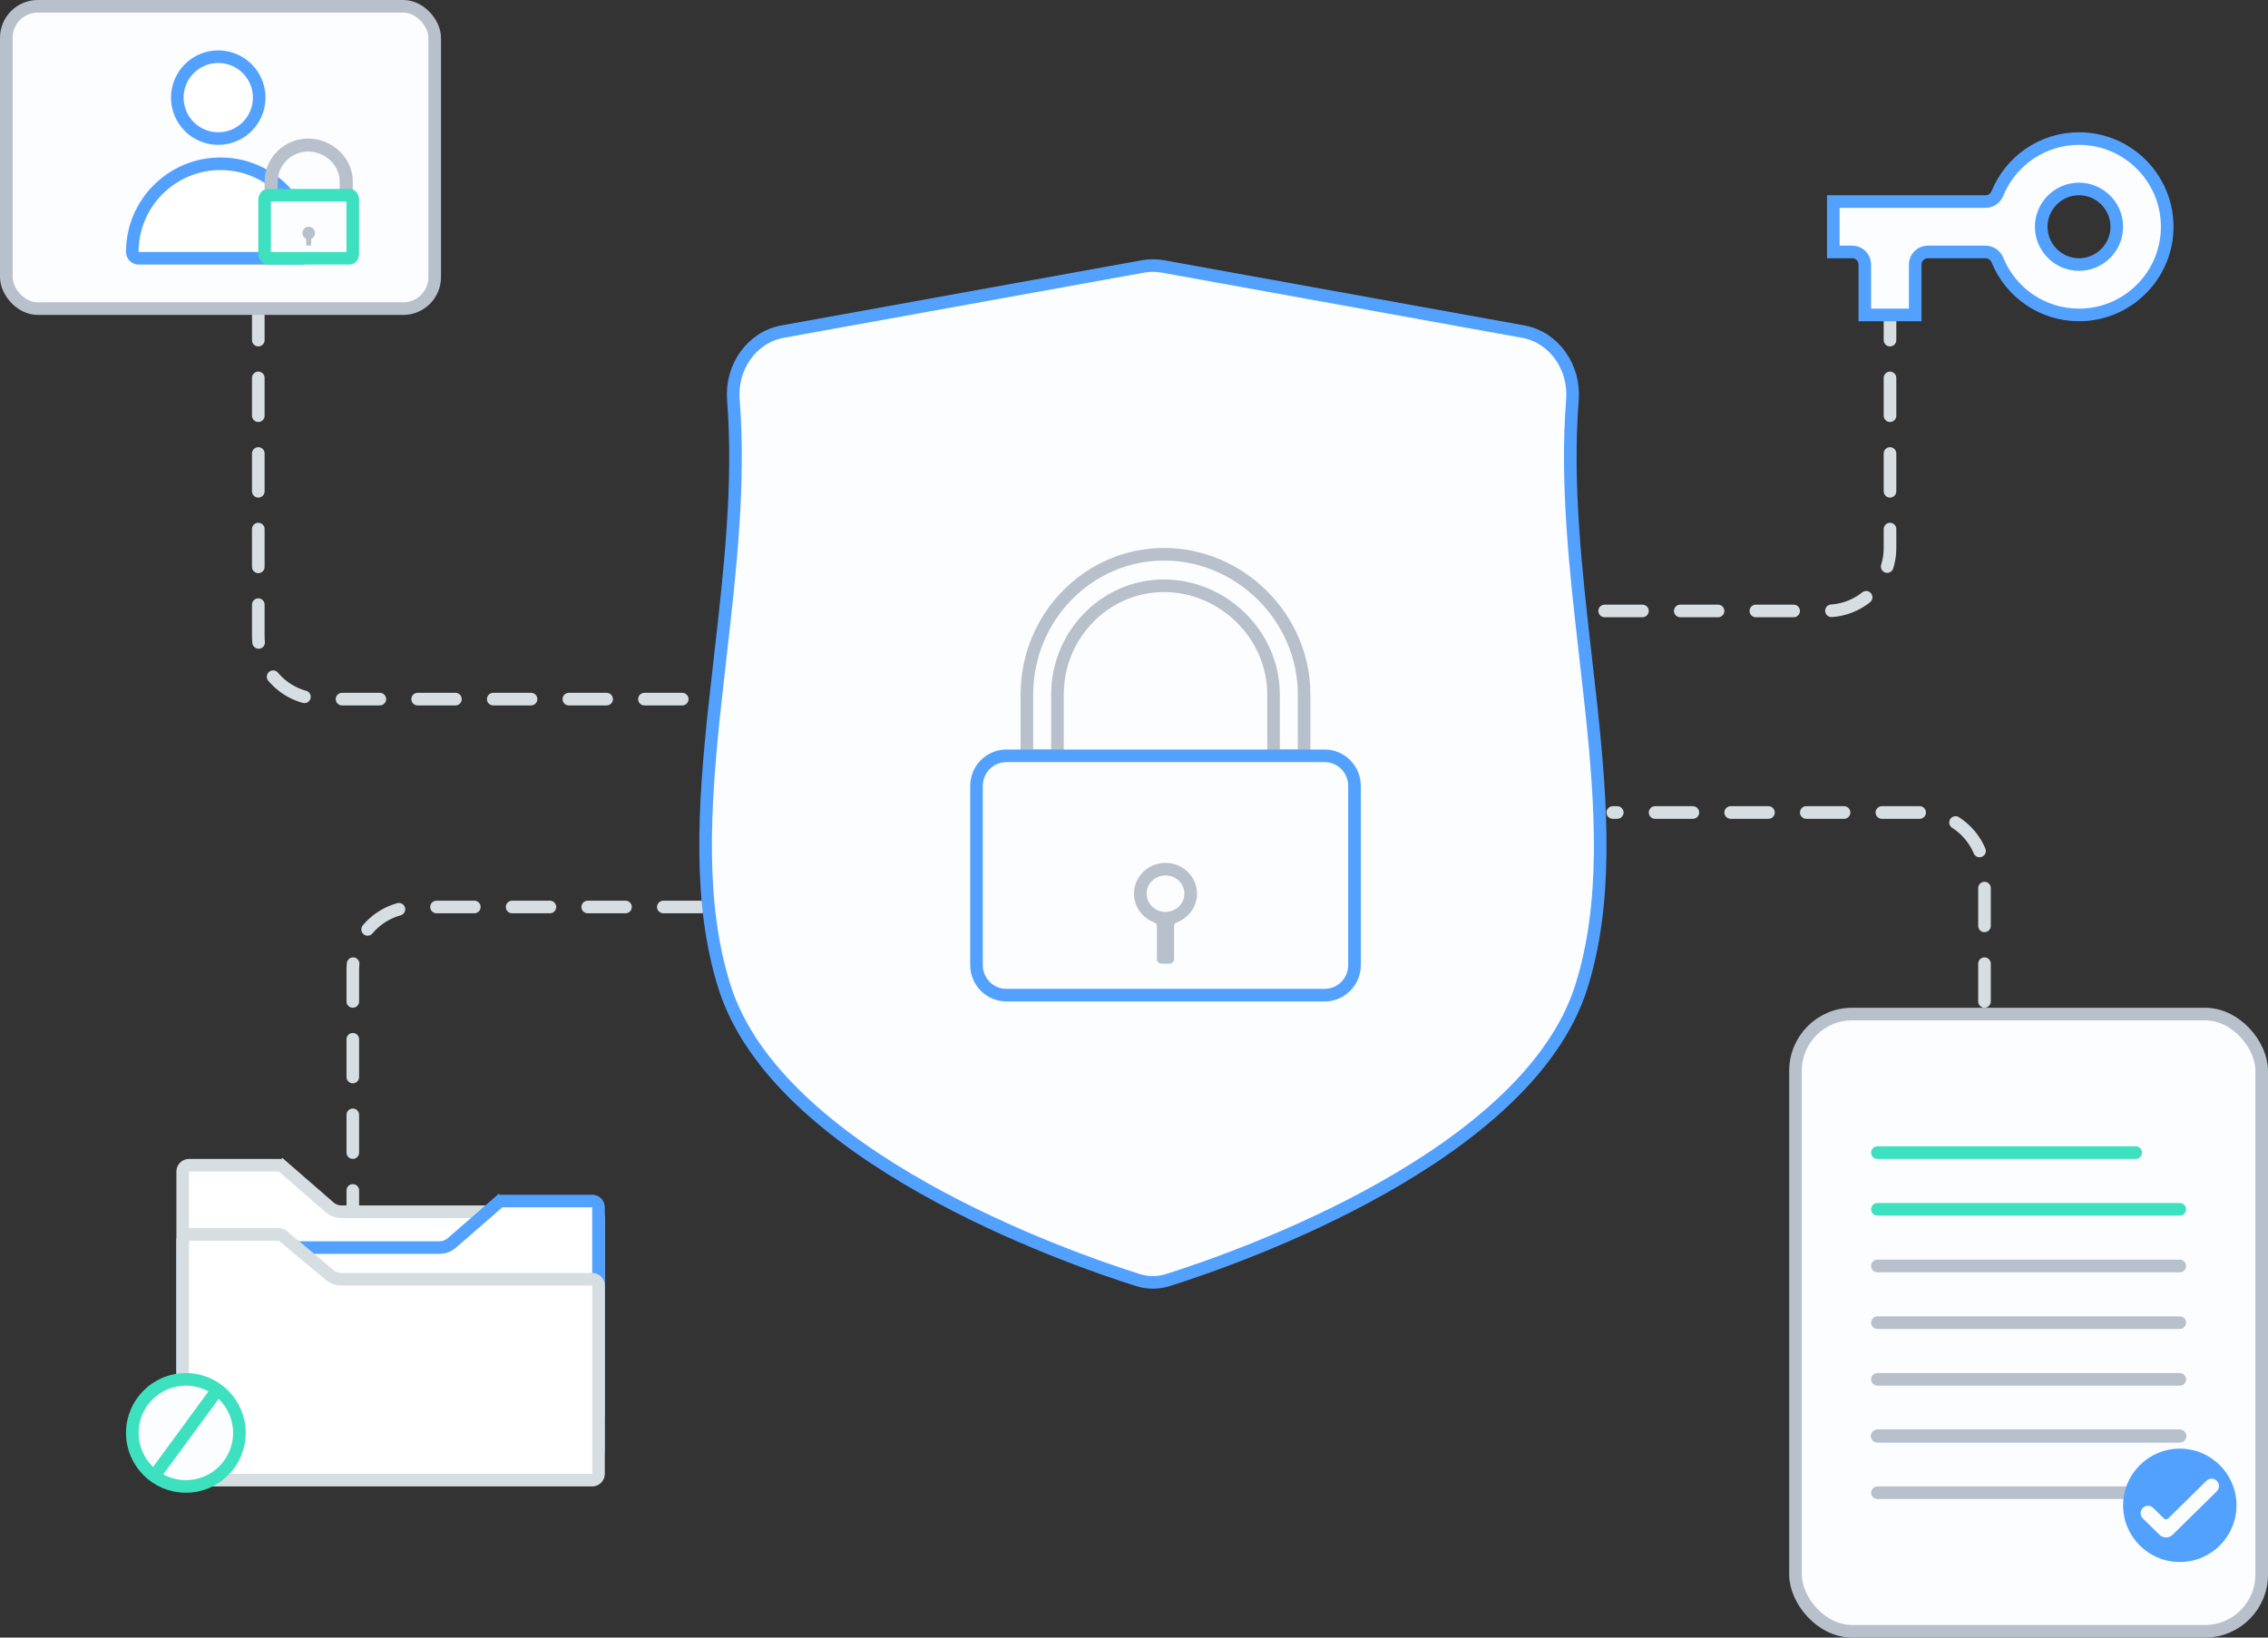 <svg width="360" height="260" viewBox="0 0 360 260" fill="none" xmlns="http://www.w3.org/2000/svg">
<rect x="0" y="0" width="360" height="260" fill="#333333" stroke="none"/>
<path d="M41 36V101C41 106.523 45.477 111 51 111H115.5" stroke="#D7DEE2" stroke-width="2" stroke-linecap="round" stroke-dasharray="6 6"/>
<path d="M300 36V87C300 92.523 295.523 97 290 97H251" stroke="#D7DEE2" stroke-width="2" stroke-linecap="round" stroke-dasharray="6 6"/>
<path d="M56 195V154C56 148.477 60.477 144 66 144H115" stroke="#D7DEE2" stroke-width="2" stroke-linecap="round" stroke-dasharray="6 6"/>
<path d="M315 159V139C315 133.477 310.523 129 305 129H256" stroke="#D7DEE2" stroke-width="2" stroke-linecap="round" stroke-dasharray="6 6"/>
<path d="M116.407 63.458C116.004 58.331 119.304 53.537 124.229 52.647L181.398 42.306C182.457 42.114 183.543 42.114 184.602 42.306L241.771 52.647C246.696 53.537 249.996 58.331 249.593 63.458C248.54 76.856 250.135 90.817 251.687 104.409C251.982 106.992 252.275 109.562 252.549 112.112C254.269 128.153 255.2 143.411 250.995 156.694C246.781 170.009 233.427 180.726 219.43 188.62C205.487 196.484 191.162 201.405 185.375 203.235C183.819 203.726 182.181 203.726 180.625 203.235C174.838 201.405 160.513 196.484 146.57 188.62C132.573 180.726 119.219 170.009 115.005 156.694C110.8 143.411 111.731 128.153 113.451 112.112C113.725 109.562 114.018 106.992 114.313 104.409C115.865 90.817 117.46 76.856 116.407 63.458Z" fill="#FCFDFF" stroke="#53A1FF" stroke-width="2"/>
<path d="M207 120H202.149V110.26C202.149 100.731 194.079 93 184.765 93C175.413 93 167.851 100.769 167.851 110.26V120H163V110.26C163 97.972 172.781 88 184.765 88C196.776 88 207 97.998 207 110.26V120Z" fill="#FCFDFF" stroke="#B8C0CC" stroke-width="2"/>
<path d="M210.255 158H159.745C157.129 158 155 155.867 155 153.222V124.778C155 122.133 157.129 120 159.745 120H210.255C212.871 120 215 122.133 215 124.778V153.232C215 155.866 212.872 158 210.255 158Z" fill="#FCFDFF" stroke="#53A1FF" stroke-width="2"/>
<path fill-rule="evenodd" clip-rule="evenodd" d="M188 141.889C188 143.439 186.696 144.778 185 144.778C183.304 144.778 182 143.439 182 141.889C182 140.339 183.304 139 185 139C186.705 139 188 140.33 188 141.889ZM186.364 147C186.364 146.76 186.525 146.551 186.751 146.469C188.647 145.774 190 143.983 190 141.889C190 139.183 187.767 137 185 137C182.242 137 180 139.193 180 141.889C180 143.983 181.353 145.774 183.249 146.469C183.475 146.551 183.636 146.76 183.636 147V151V152.273C183.636 152.674 183.962 153 184.364 153H185.636C186.038 153 186.364 152.674 186.364 152.273V151V147Z" fill="#B8C0CC"/>
<rect x="1" y="1" width="68" height="48" rx="5" fill="#FCFDFF" stroke="#B8C0CC" stroke-width="2"/>
<path d="M49 40C49 40.552 48.552 41 48 41H22C21.448 41 21 40.552 21 40C21 32.268 27.268 26 35 26C42.732 26 49 32.268 49 40Z" fill="white" stroke="#53A1FF" stroke-width="2" stroke-linecap="round"/>
<circle cx="34.643" cy="15.5" r="6.5" fill="white" stroke="#53A1FF" stroke-width="2"/>
<path d="M55 31H54.915V28.841C54.915 25.605 52.103 23.059 48.928 23.059C45.716 23.059 43.085 25.642 43.085 28.841V31H43V28.841C43 25.634 45.647 23 48.928 23C52.236 23 55 25.661 55 28.841V31Z" fill="#FCFDFF" stroke="#B8C0CC" stroke-width="2"/>
<path d="M55.517 41H42.483C42.404 41 42.299 40.965 42.194 40.842C42.087 40.717 42 40.517 42 40.267V31.733C42 31.483 42.087 31.283 42.194 31.158C42.299 31.035 42.404 31 42.483 31H55.517C55.596 31 55.701 31.035 55.806 31.158C55.913 31.283 56 31.483 56 31.733V40.27C56 40.518 55.913 40.717 55.806 40.842C55.701 40.965 55.596 41 55.517 41Z" fill="#FCFDFF" stroke="#3DE0BF" stroke-width="2"/>
<path fill-rule="evenodd" clip-rule="evenodd" d="M49.396 37.984C49.396 37.944 49.42 37.908 49.455 37.89C49.778 37.724 50 37.388 50 37C50 36.447 49.553 36 49 36C48.449 36 48 36.449 48 37C48 37.388 48.221 37.724 48.545 37.89C48.58 37.908 48.604 37.944 48.604 37.984V38.9C48.604 38.955 48.649 39 48.704 39H49.296C49.351 39 49.396 38.955 49.396 38.9V37.984Z" fill="#B8C0CC"/>
<rect x="285" y="161" width="74" height="98" rx="9" fill="#FCFDFF" stroke="#B8C0CC" stroke-width="2"/>
<path d="M298 219H346" stroke="#B8C0CC" stroke-width="2" stroke-linecap="round"/>
<path d="M298 228H346" stroke="#53A1FF" stroke-width="2" stroke-linecap="round"/>
<path d="M298 228H346" stroke="#B8C0CC" stroke-width="2" stroke-linecap="round"/>
<path d="M298 237H346" stroke="#B8C0CC" stroke-width="2" stroke-linecap="round"/>
<path d="M298 210H346" stroke="#B8C0CC" stroke-width="2" stroke-linecap="round"/>
<path d="M298 201H346" stroke="#B8C0CC" stroke-width="2" stroke-linecap="round"/>
<path d="M298 192H346" stroke="#3DE0BF" stroke-width="2" stroke-linecap="round"/>
<path d="M298 183H339" stroke="#3DE0BF" stroke-width="2" stroke-linecap="round"/>
<circle cx="346" cy="239" r="9" fill="#53A1FF"/>
<path d="M344.52 241.428C344.131 241.812 343.506 241.812 343.116 241.428L341.425 239.762C341.164 239.505 340.745 239.505 340.484 239.762C340.218 240.024 340.218 240.454 340.484 240.716L343.116 243.309C343.506 243.692 344.131 243.692 344.52 243.309L351.516 236.418C351.782 236.155 351.782 235.725 351.516 235.463C351.255 235.206 350.836 235.206 350.575 235.463L344.52 241.428Z" fill="#FCFDFF" stroke="#FCFDFF"/>
<path d="M29 186C29 185.448 29.448 185 30 185H44.252C44.493 185 44.726 185.087 44.908 185.245L45.564 184.491L44.908 185.245L52.279 191.654C52.825 192.128 53.525 192.39 54.248 192.39H62H94C94.552 192.39 95 192.837 95 193.39V224.632C95 225.184 94.552 225.632 94 225.632H30C29.448 225.632 29 225.184 29 224.632V186Z" fill="white" stroke="#D7DEE2" stroke-width="2"/>
<path d="M95 191.684C95 191.132 94.552 190.684 94 190.684H79.748C79.507 190.684 79.274 190.771 79.092 190.929L78.436 190.175L79.092 190.929L71.721 197.338C71.175 197.812 70.475 198.074 69.752 198.074H62H30C29.448 198.074 29 198.521 29 199.074V230.316C29 230.868 29.448 231.316 30 231.316H94C94.552 231.316 95 230.868 95 230.316V191.684Z" fill="white" stroke="#53A1FF" stroke-width="2"/>
<path d="M29 197C29 196.448 29.448 196 30 196H44.274C44.509 196 44.736 196.082 44.916 196.233L52.302 202.408C52.841 202.86 53.523 203.107 54.226 203.107H62H94C94.552 203.107 95 203.555 95 204.107V234C95 234.552 94.552 235 94 235H30C29.448 235 29 234.552 29 234V197Z" fill="white" stroke="#D7DEE2" stroke-width="2"/>
<circle cx="29.5" cy="227.5" r="8.5" fill="#FCFDFF" stroke="#3DE0BF" stroke-width="2"/>
<path d="M35 220L24 235" stroke="#3DE0BF" stroke-width="2"/>
<path d="M317.052 30.714C316.75 31.458 316.025 32 315.167 32H291V40H294C295.105 40 296 40.895 296 42V50H304V42C304 40.895 304.895 40 306 40H315.167C316.025 40 316.75 40.542 317.052 41.286C319.13 46.398 324.146 50 330 50C337.723 50 344 43.723 344 36C344 28.277 337.723 22 330 22C324.146 22 319.13 25.602 317.052 30.714ZM336 36C336 39.302 333.302 42 330 42C326.698 42 324 39.302 324 36C324 32.698 326.698 30 330 30C333.302 30 336 32.698 336 36Z" fill="#FCFDFF" stroke="#53A1FF" stroke-width="2"/>
</svg>
